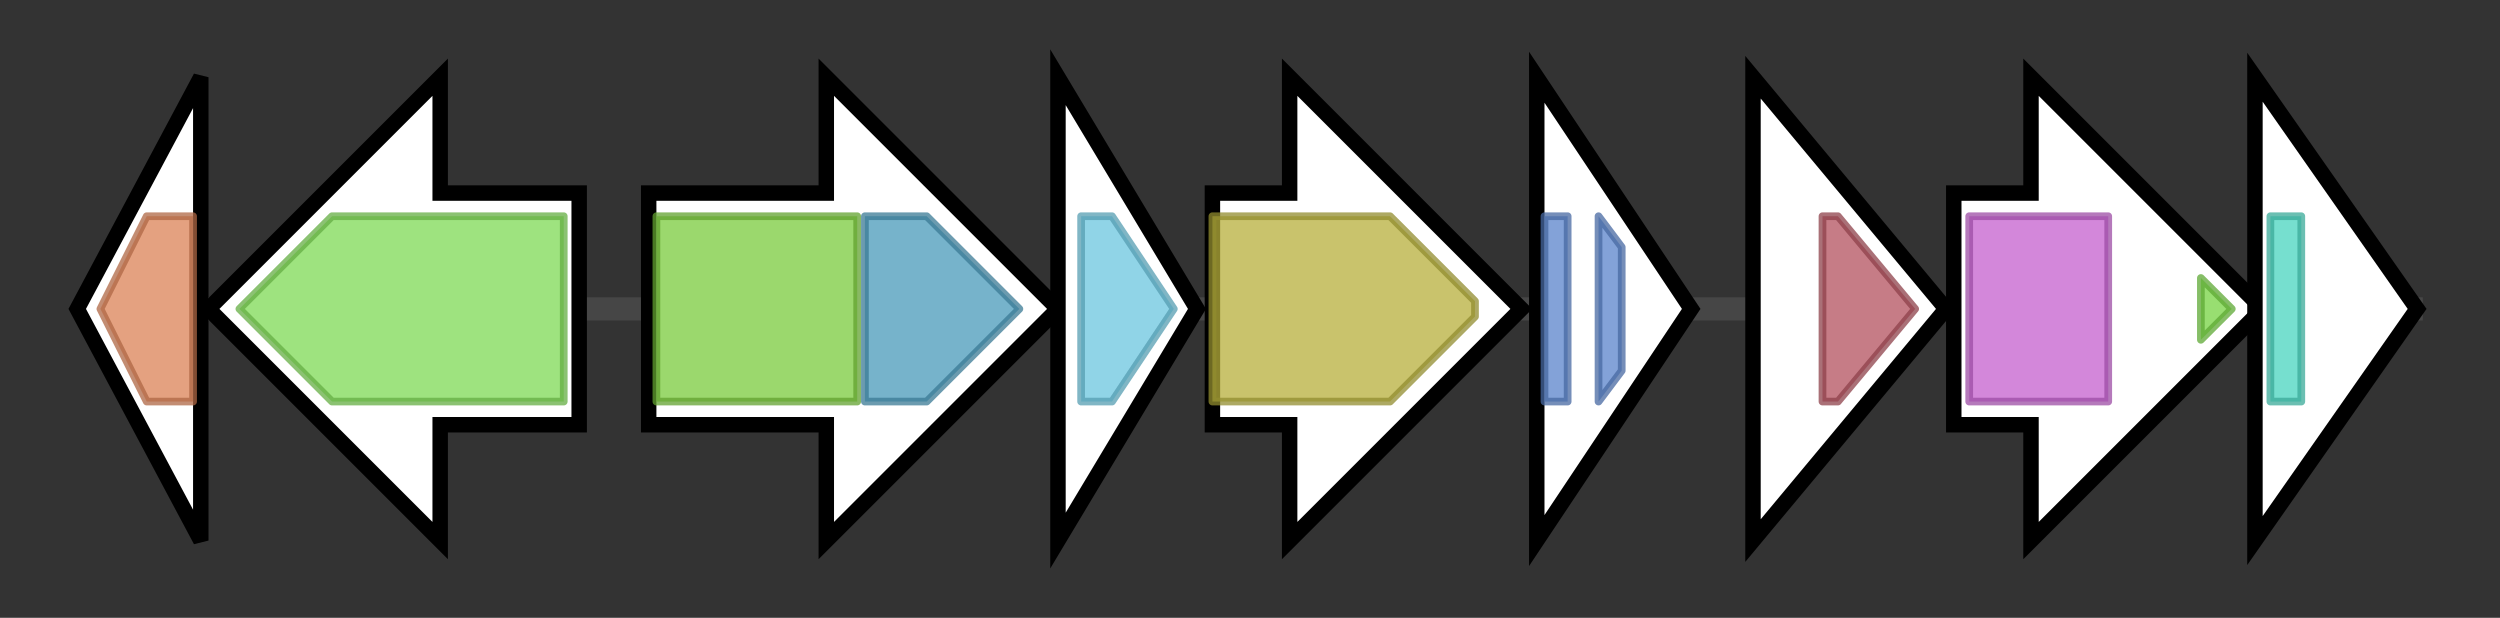 <svg version="1.1" baseProfile="full" xmlns="http://www.w3.org/2000/svg" width="323.733" height="80">
	<rect width="100%" height="100%" fill="#333333" stroke="none"/>
	<g>
		<line x1="10" y1="40.0" x2="313.733" y2="40.0" style="stroke:rgb(70,70,70); stroke-width:3 "/>
		<g>
			<title>trlA
enoyl hydratase</title>
			<polygon class="trlA
enoyl hydratase" points="10,40 26,10 26,70" fill="rgb(255,255,255)" fill-opacity="1.0" stroke="rgb(0,0,0)" stroke-width="2"  />
			<g>
				<title>MaoC_dehydratas (PF01575)
"MaoC like domain"</title>
				<polygon class="PF01575" points="13,40 19,28 25,28 25,52 19,52 13,40" stroke-linejoin="round" width="12" height="24" fill="rgb(218,129,86)" stroke="rgb(174,103,68)" stroke-width="1" opacity="0.75" />
			</g>
		</g>
		<g>
			<title>trlB
DAHP synthase</title>
			<polygon class="trlB
DAHP synthase" points="75,25 57,25 57,10 27,40 57,70 57,55 75,55" fill="rgb(255,255,255)" fill-opacity="1.0" stroke="rgb(0,0,0)" stroke-width="2"  />
			<g>
				<title>DAHP_synth_2 (PF01474)
"Class-II DAHP synthetase family"</title>
				<polygon class="PF01474" points="31,40 43,28 73,28 73,52 43,52" stroke-linejoin="round" width="43" height="24" fill="rgb(126,217,84)" stroke="rgb(100,173,67)" stroke-width="1" opacity="0.75" />
			</g>
		</g>
		<g>
			<title>trlC
Tropolone 3,7-monooxygenase oxidase component</title>
			<polygon class="trlC
Tropolone 3,7-monooxygenase oxidase component" points="84,25 107,25 107,10 137,40 107,70 107,55 84,55" fill="rgb(255,255,255)" fill-opacity="1.0" stroke="rgb(0,0,0)" stroke-width="2"  />
			<g>
				<title>HpaB_N (PF11794)
"4-hydroxyphenylacetate 3-hydroxylase N terminal"</title>
				<rect class="PF11794" x="85" y="28" stroke-linejoin="round" width="26" height="24" fill="rgb(122,202,60)" stroke="rgb(97,161,47)" stroke-width="1" opacity="0.75" />
			</g>
			<g>
				<title>HpaB (PF03241)
"4-hydroxyphenylacetate 3-hydroxylase C terminal"</title>
				<polygon class="PF03241" points="112,28 120,28 132,40 132,40 120,52 112,52" stroke-linejoin="round" width="20" height="24" fill="rgb(73,153,185)" stroke="rgb(58,122,148)" stroke-width="1" opacity="0.75" />
			</g>
		</g>
		<g>
			<title>trlD
Tropolone 3,7-monooxygenase flavin reductase component</title>
			<polygon class="trlD
Tropolone 3,7-monooxygenase flavin reductase component" points="137,10 155,40 137,70" fill="rgb(255,255,255)" fill-opacity="1.0" stroke="rgb(0,0,0)" stroke-width="2"  />
			<g>
				<title>Flavin_Reduct (PF01613)
"Flavin reductase like domain"</title>
				<polygon class="PF01613" points="140,28 144,28 152,40 144,52 140,52" stroke-linejoin="round" width="15" height="24" fill="rgb(107,197,222)" stroke="rgb(85,157,177)" stroke-width="1" opacity="0.75" />
			</g>
		</g>
		<g>
			<title>trlE
Tropone 2-monooxygenase</title>
			<polygon class="trlE
Tropone 2-monooxygenase" points="157,25 167,25 167,10 197,40 167,70 167,55 157,55" fill="rgb(255,255,255)" fill-opacity="1.0" stroke="rgb(0,0,0)" stroke-width="2"  />
			<g>
				<title>FAD_binding_3 (PF01494)
"FAD binding domain"</title>
				<polygon class="PF01494" points="157,28 180,28 191,39 191,41 180,52 157,52" stroke-linejoin="round" width="34" height="24" fill="rgb(182,175,59)" stroke="rgb(145,140,47)" stroke-width="1" opacity="0.75" />
			</g>
		</g>
		<g>
			<title>trlF
1,4,6-cycloheptatriene-1-carboxylic acid decarboxylase</title>
			<polygon class="trlF
1,4,6-cycloheptatriene-1-carboxylic acid decarboxylase" points="199,10 219,40 199,70" fill="rgb(255,255,255)" fill-opacity="1.0" stroke="rgb(0,0,0)" stroke-width="2"  />
			<g>
				<title>Hexapep (PF00132)
"Bacterial transferase hexapeptide (six repeats)"</title>
				<rect class="PF00132" x="200" y="28" stroke-linejoin="round" width="3" height="24" fill="rgb(89,131,202)" stroke="rgb(71,104,161)" stroke-width="1" opacity="0.75" />
			</g>
			<g>
				<title>Hexapep (PF00132)
"Bacterial transferase hexapeptide (six repeats)"</title>
				<polygon class="PF00132" points="207,28 207,28 210,32 210,48 207,52 207,52" stroke-linejoin="round" width="3" height="24" fill="rgb(89,131,202)" stroke="rgb(71,104,161)" stroke-width="1" opacity="0.75" />
			</g>
		</g>
		<g>
			<title>trlG
putative A-factor biosynthesis hotdog domain-containing protein</title>
			<polygon class="trlG
putative A-factor biosynthesis hotdog domain-containing protein" points="227,10 252,40 227,70" fill="rgb(255,255,255)" fill-opacity="1.0" stroke="rgb(0,0,0)" stroke-width="2"  />
			<g>
				<title>AfsA (PF03756)
"A-factor biosynthesis hotdog domain"</title>
				<polygon class="PF03756" points="236,28 238,28 248,40 238,52 236,52" stroke-linejoin="round" width="13" height="24" fill="rgb(178,81,93)" stroke="rgb(142,64,74)" stroke-width="1" opacity="0.75" />
			</g>
		</g>
		<g>
			<title>trlH
Bifunctional prephenate dehydratase and chorismate mutase</title>
			<polygon class="trlH
Bifunctional prephenate dehydratase and chorismate mutase" points="253,25 263,25 263,10 293,40 263,70 263,55 253,55" fill="rgb(255,255,255)" fill-opacity="1.0" stroke="rgb(0,0,0)" stroke-width="2"  />
			<g>
				<title>PDT (PF00800)
"Prephenate dehydratase"</title>
				<rect class="PF00800" x="255" y="28" stroke-linejoin="round" width="18" height="24" fill="rgb(196,95,205)" stroke="rgb(156,76,164)" stroke-width="1" opacity="0.75" />
			</g>
			<g>
				<title>CM_2 (PF01817)
"Chorismate mutase type II"</title>
				<polygon class="PF01817" points="285,36 289,40 285,44" stroke-linejoin="round" width="6" height="24" fill="rgb(118,210,66)" stroke="rgb(94,168,52)" stroke-width="1" opacity="0.75" />
			</g>
		</g>
		<g>
			<title>trlI
TetR family transcriptional regulator</title>
			<polygon class="trlI
TetR family transcriptional regulator" points="292,10 313,40 292,70" fill="rgb(255,255,255)" fill-opacity="1.0" stroke="rgb(0,0,0)" stroke-width="2"  />
			<g>
				<title>TetR_N (PF00440)
"Bacterial regulatory proteins, tetR family"</title>
				<rect class="PF00440" x="294" y="28" stroke-linejoin="round" width="4" height="24" fill="rgb(73,212,190)" stroke="rgb(58,169,152)" stroke-width="1" opacity="0.75" />
			</g>
		</g>
	</g>
</svg>

